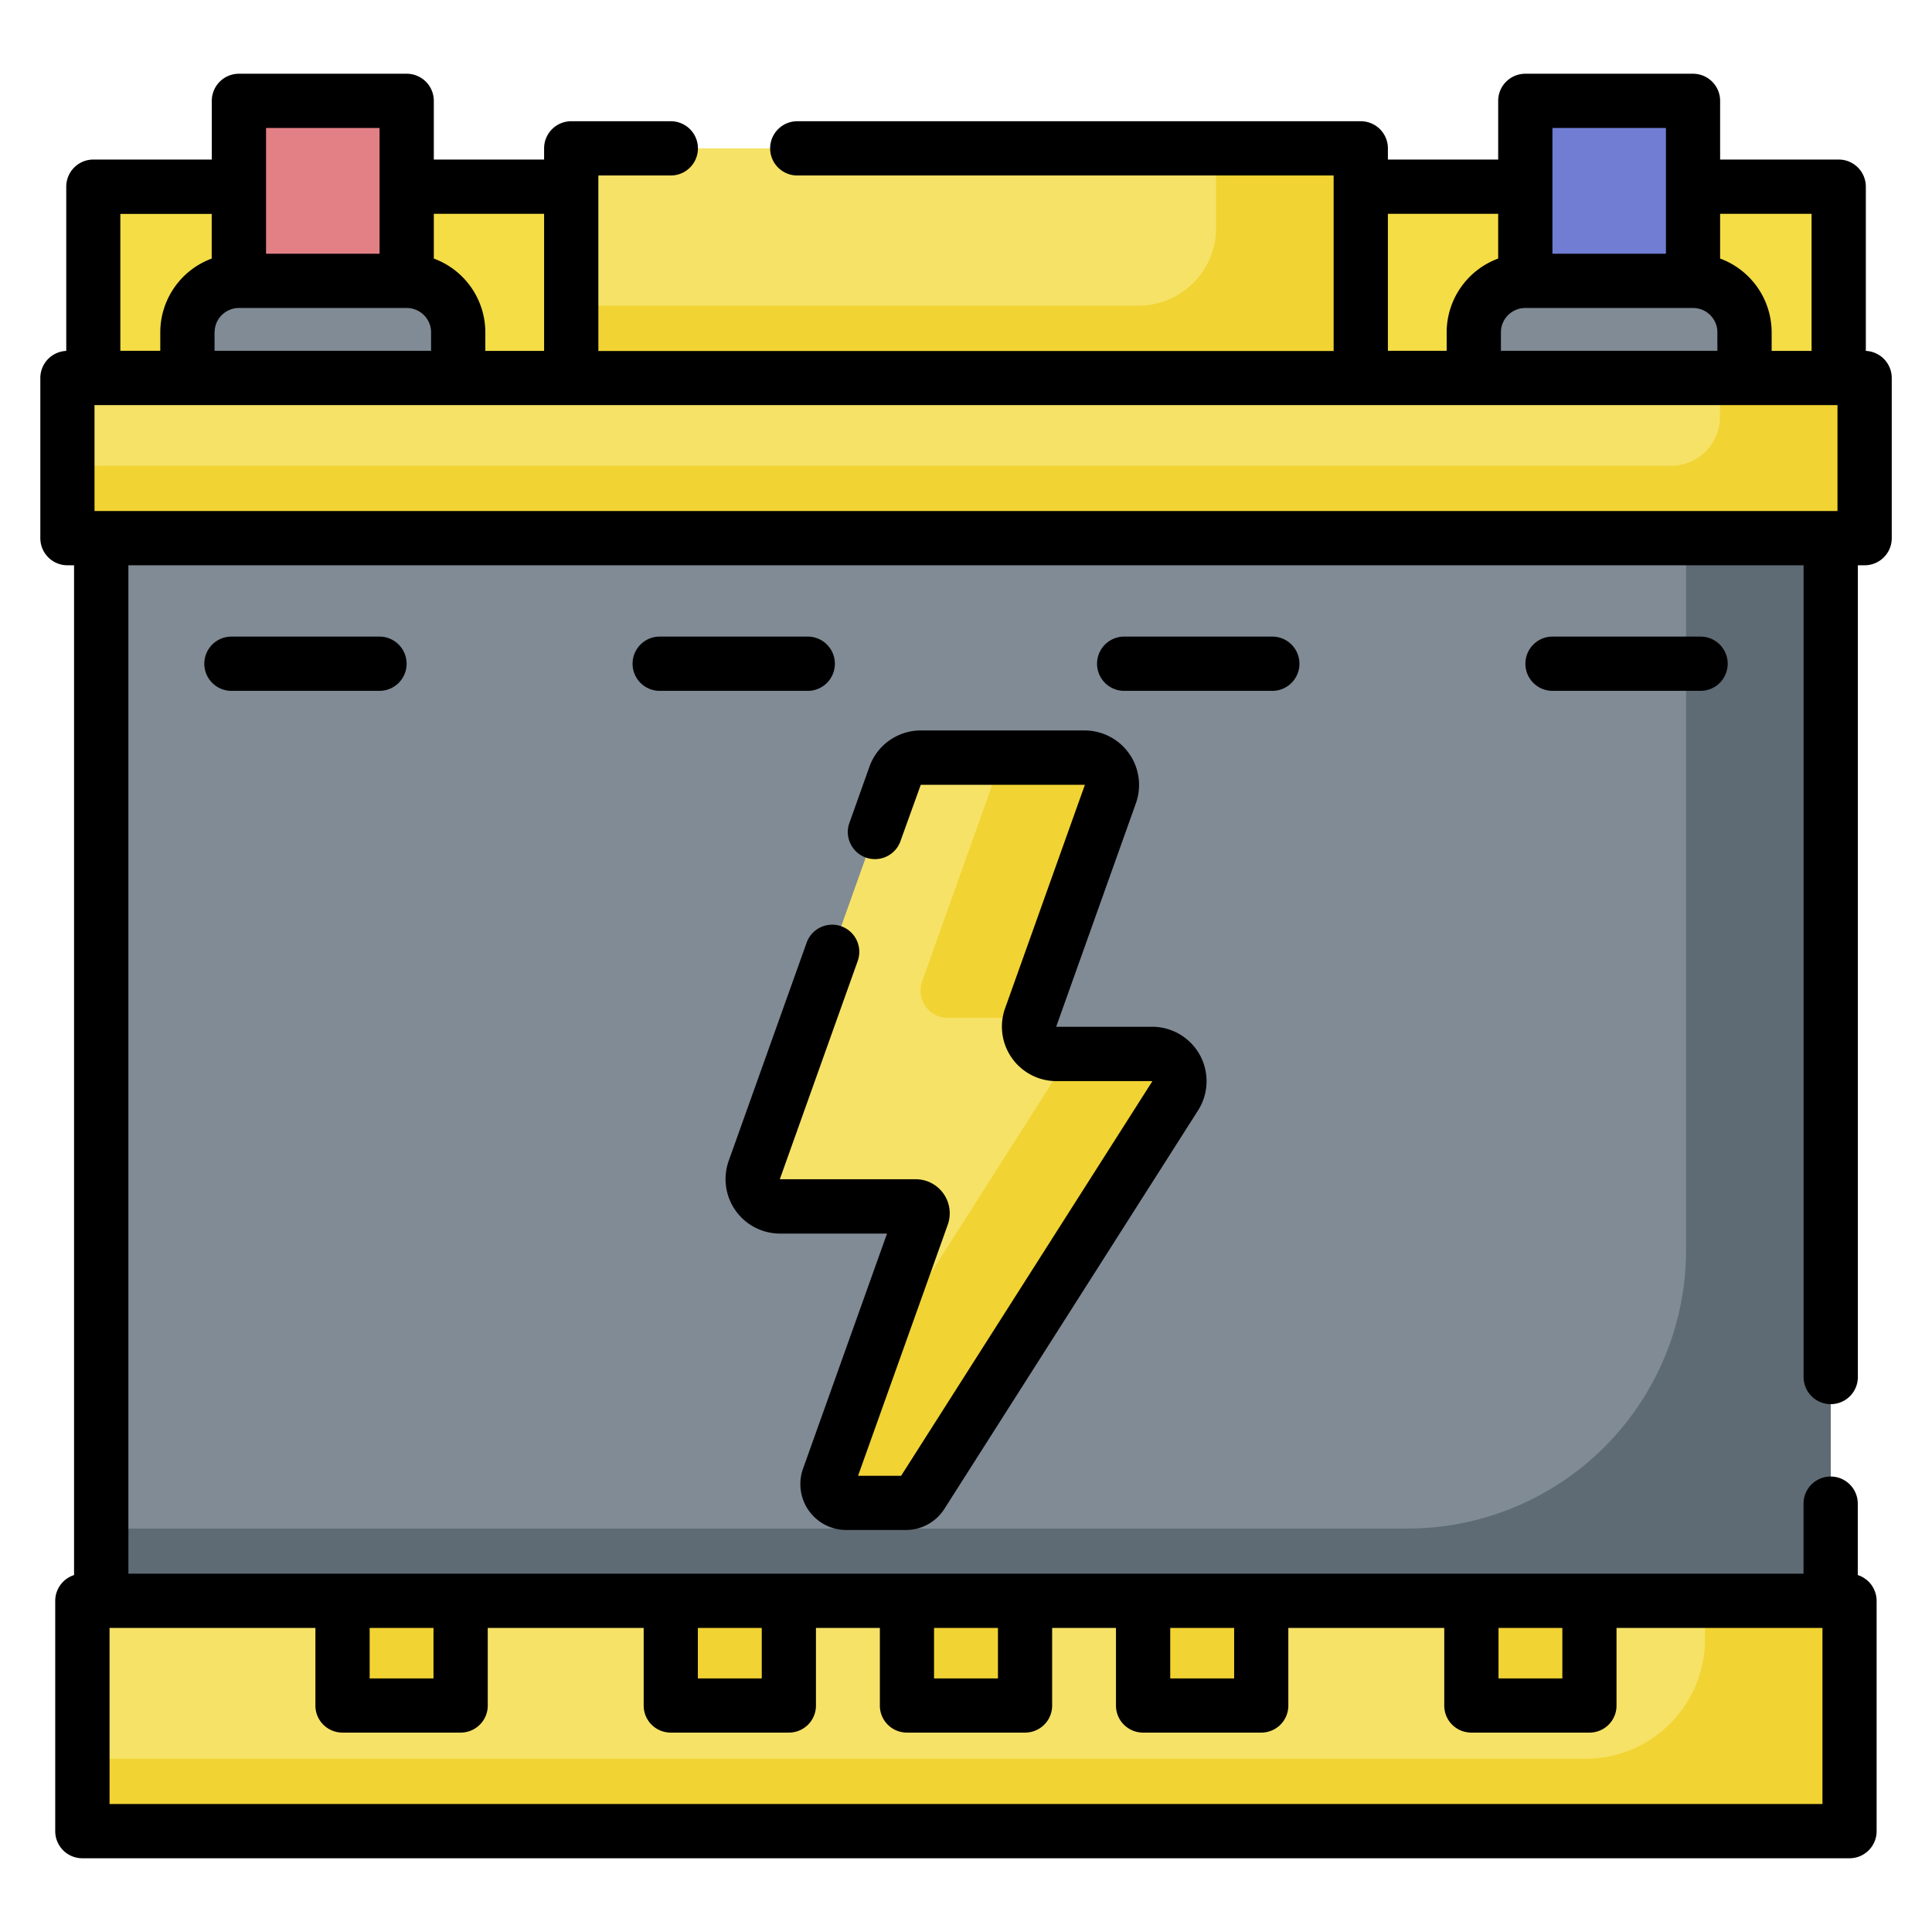 <svg width="24" height="24" fill="none" xmlns="http://www.w3.org/2000/svg">
  <defs/>
  <path d="M5.052 2.319v1.17H2.97v-1.17h-1.81v2.377h5.937V2.319H5.052zM21.032 2.319v1.17h-2.084v-1.17h-2.044v2.377h5.937V2.319h-1.81z" fill="#F4DD45"/>
  <path d="M1.258 6.685h21.484v13.201H1.258V6.685z" fill="#808B95"/>
  <path d="M20.945 6.685v8.842a3.46 3.46 0 01-3.46 3.461H1.258v.898h21.484V6.685h-1.797z" fill="#5E6B75"/>
  <path d="M1.023 19.886h21.953v2.86H1.023v-2.86z" fill="#F6E266"/>
  <path d="M21.18 19.886v.478c0 .82-.665 1.484-1.485 1.484H1.023v.899h21.953v-2.86h-1.797z" fill="#F1D333"/>
  <path d="M.837 4.696h22.326v1.989H.837v-1.99z" fill="#F6E266"/>
  <path d="M21.366 4.696v.485a.606.606 0 01-.605.605H.837v.899h22.326v-1.99h-1.797z" fill="#F1D333"/>
  <path d="M7.096 1.843h9.808v2.852H7.096V1.843z" fill="#F6E266"/>
  <g fill="#F1D333">
    <path d="M15.107 1.844v.987a.967.967 0 01-.967.967H7.095v.898h9.809V1.844h-1.797zM4.255 19.887h1.467v1.3H4.255v-1.3zM8.332 19.887h1.467v1.3H8.332v-1.3zM11.266 19.887h1.467v1.3h-1.467v-1.3zM14.2 19.887h1.467v1.3H14.2v-1.3zM18.277 19.887h1.467v1.3h-1.467v-1.3z"/>
  </g>
  <path d="M5.052 3.489H2.97a.64.64 0 00-.64.64v.567h3.363v-.568a.64.64 0 00-.64-.64z" fill="#808B95"/>
  <path d="M2.969 1.253h2.083V3.49H2.97V1.253z" fill="#E28086"/>
  <path d="M18.948 3.489h2.084a.64.64 0 01.64.64v.567h-3.363v-.568a.64.64 0 01.64-.64z" fill="#808B95"/>
  <path d="M21.031 3.489h-2.083V1.253h2.083V3.49z" fill="#707DD3"/>
  <path d="M11.455 15.102l-1.164 3.257a.232.232 0 00.219.31h.742c.079 0 .153-.04.195-.107l3.15-4.948a.339.339 0 00-.286-.52h-1.19a.339.339 0 01-.32-.454l.992-2.776a.339.339 0 00-.319-.453h-2.037a.339.339 0 00-.32.225L9.37 14.534a.339.339 0 00.319.453h1.686c.06 0 .1.059.08.115z" fill="#F6E266"/>
  <path d="M12.446 9.415l-.991 2.776a.339.339 0 00.319.453H12.8l.001-.004.992-2.776a.339.339 0 00-.32-.453h-1.027v.004zM14.312 13.093h-1.028a.338.338 0 01-.034.072l-2.512 3.947-.446 1.247a.232.232 0 00.219.31h.741c.08 0 .153-.04.196-.107l3.15-4.948a.339.339 0 00-.286-.52z" fill="#F1D333"/>
  <path d="M23.178 4.359v-2.04a.337.337 0 00-.337-.337h-1.473v-.729a.337.337 0 00-.336-.337h-2.084a.337.337 0 00-.337.337v.729h-1.37v-.139a.337.337 0 00-.337-.337h-7a.337.337 0 100 .674h6.663V4.36H7.433V2.18h.9a.337.337 0 100-.674H7.096a.337.337 0 00-.337.337v.139h-1.37v-.729a.337.337 0 00-.337-.337H2.968a.337.337 0 00-.337.337v.729H1.16a.337.337 0 00-.337.337v2.04a.337.337 0 00-.322.337v1.989c0 .186.15.337.337.337H.92v12.544a.337.337 0 00-.234.32v2.86c0 .187.15.338.337.338h21.952c.187 0 .337-.151.337-.337v-2.86a.337.337 0 00-.234-.321v-.887a.337.337 0 00-.674 0v.87H1.595V7.022h20.81v10.084a.337.337 0 00.674 0V7.022h.084c.186 0 .337-.15.337-.337v-1.99a.337.337 0 00-.322-.336zm-3.77 15.864v.627h-.793v-.627h.793zm-4.077 0v.627h-.794v-.627h.794zm-2.934 0v.627h-.794v-.627h.794zm-2.934 0v.627h-.794v-.627h.794zm-4.078 0v.627h-.793v-.627h.793zm-1.467 0v.964c0 .186.151.336.337.336h1.467c.186 0 .337-.15.337-.336v-.964h1.937v.964c0 .186.15.336.337.336h1.466c.187 0 .337-.15.337-.336v-.964h.794v.964c0 .186.15.336.337.336h1.466c.187 0 .337-.15.337-.336v-.964h.793v.964c0 .186.151.336.337.336h1.467c.187 0 .337-.15.337-.336v-.964h1.937v.964c0 .186.15.336.337.336h1.467c.186 0 .336-.15.336-.336v-.964h2.558v2.187H1.361v-2.187h2.557zM22.504 2.656v1.703h-.496v-.23a.978.978 0 00-.64-.917v-.556h1.136zm-3.859 1.472c0-.167.136-.302.303-.302h2.084c.166 0 .302.135.302.302v.23h-2.689v-.23zm.64-2.538h1.41v1.562h-1.41V1.59zm-2.044 1.066h1.37v.556a.978.978 0 00-.64.916v.23h-.73V2.657zm-10.482 0v1.703h-.73v-.23a.978.978 0 00-.64-.917v-.556h1.37zM2.666 4.128c0-.167.136-.302.302-.302h2.084c.167 0 .303.135.303.302v.23h-2.69v-.23zm.64-2.538h1.409v1.562h-1.41V1.59zM2.63 2.656v.556a.978.978 0 00-.639.916v.23h-.496V2.657H2.63zM1.258 6.348h-.084V5.032h21.652v1.316H1.258z" fill="#000"/>
  <path d="M2.875 7.908a.337.337 0 100 .674h1.839a.337.337 0 100-.674H2.875zM10.371 8.245a.337.337 0 00-.337-.337H8.195a.337.337 0 100 .674h1.84c.185 0 .336-.15.336-.337zM16.142 8.245a.337.337 0 00-.337-.337h-1.84a.337.337 0 100 .674h1.84c.186 0 .337-.15.337-.337zM19.286 7.908a.337.337 0 100 .674h1.839a.337.337 0 100-.674h-1.839zM10.51 19.006h.742a.566.566 0 00.48-.263l3.15-4.948a.676.676 0 00-.57-1.04H13.12l.991-2.778a.677.677 0 00-.636-.903h-2.037c-.285 0-.541.18-.637.449l-.255.716a.337.337 0 00.634.226l.258-.716h2.039l-.992 2.778a.677.677 0 00.637.903h1.19l.002.003-3.12 4.9h-.535l1.114-3.118a.423.423 0 00-.398-.566H9.687l.968-2.712a.337.337 0 00-.635-.226l-.968 2.71a.677.677 0 00.637.903h1.33l-1.044 2.922a.57.57 0 00.536.76z" fill="#000"/>
</svg>
